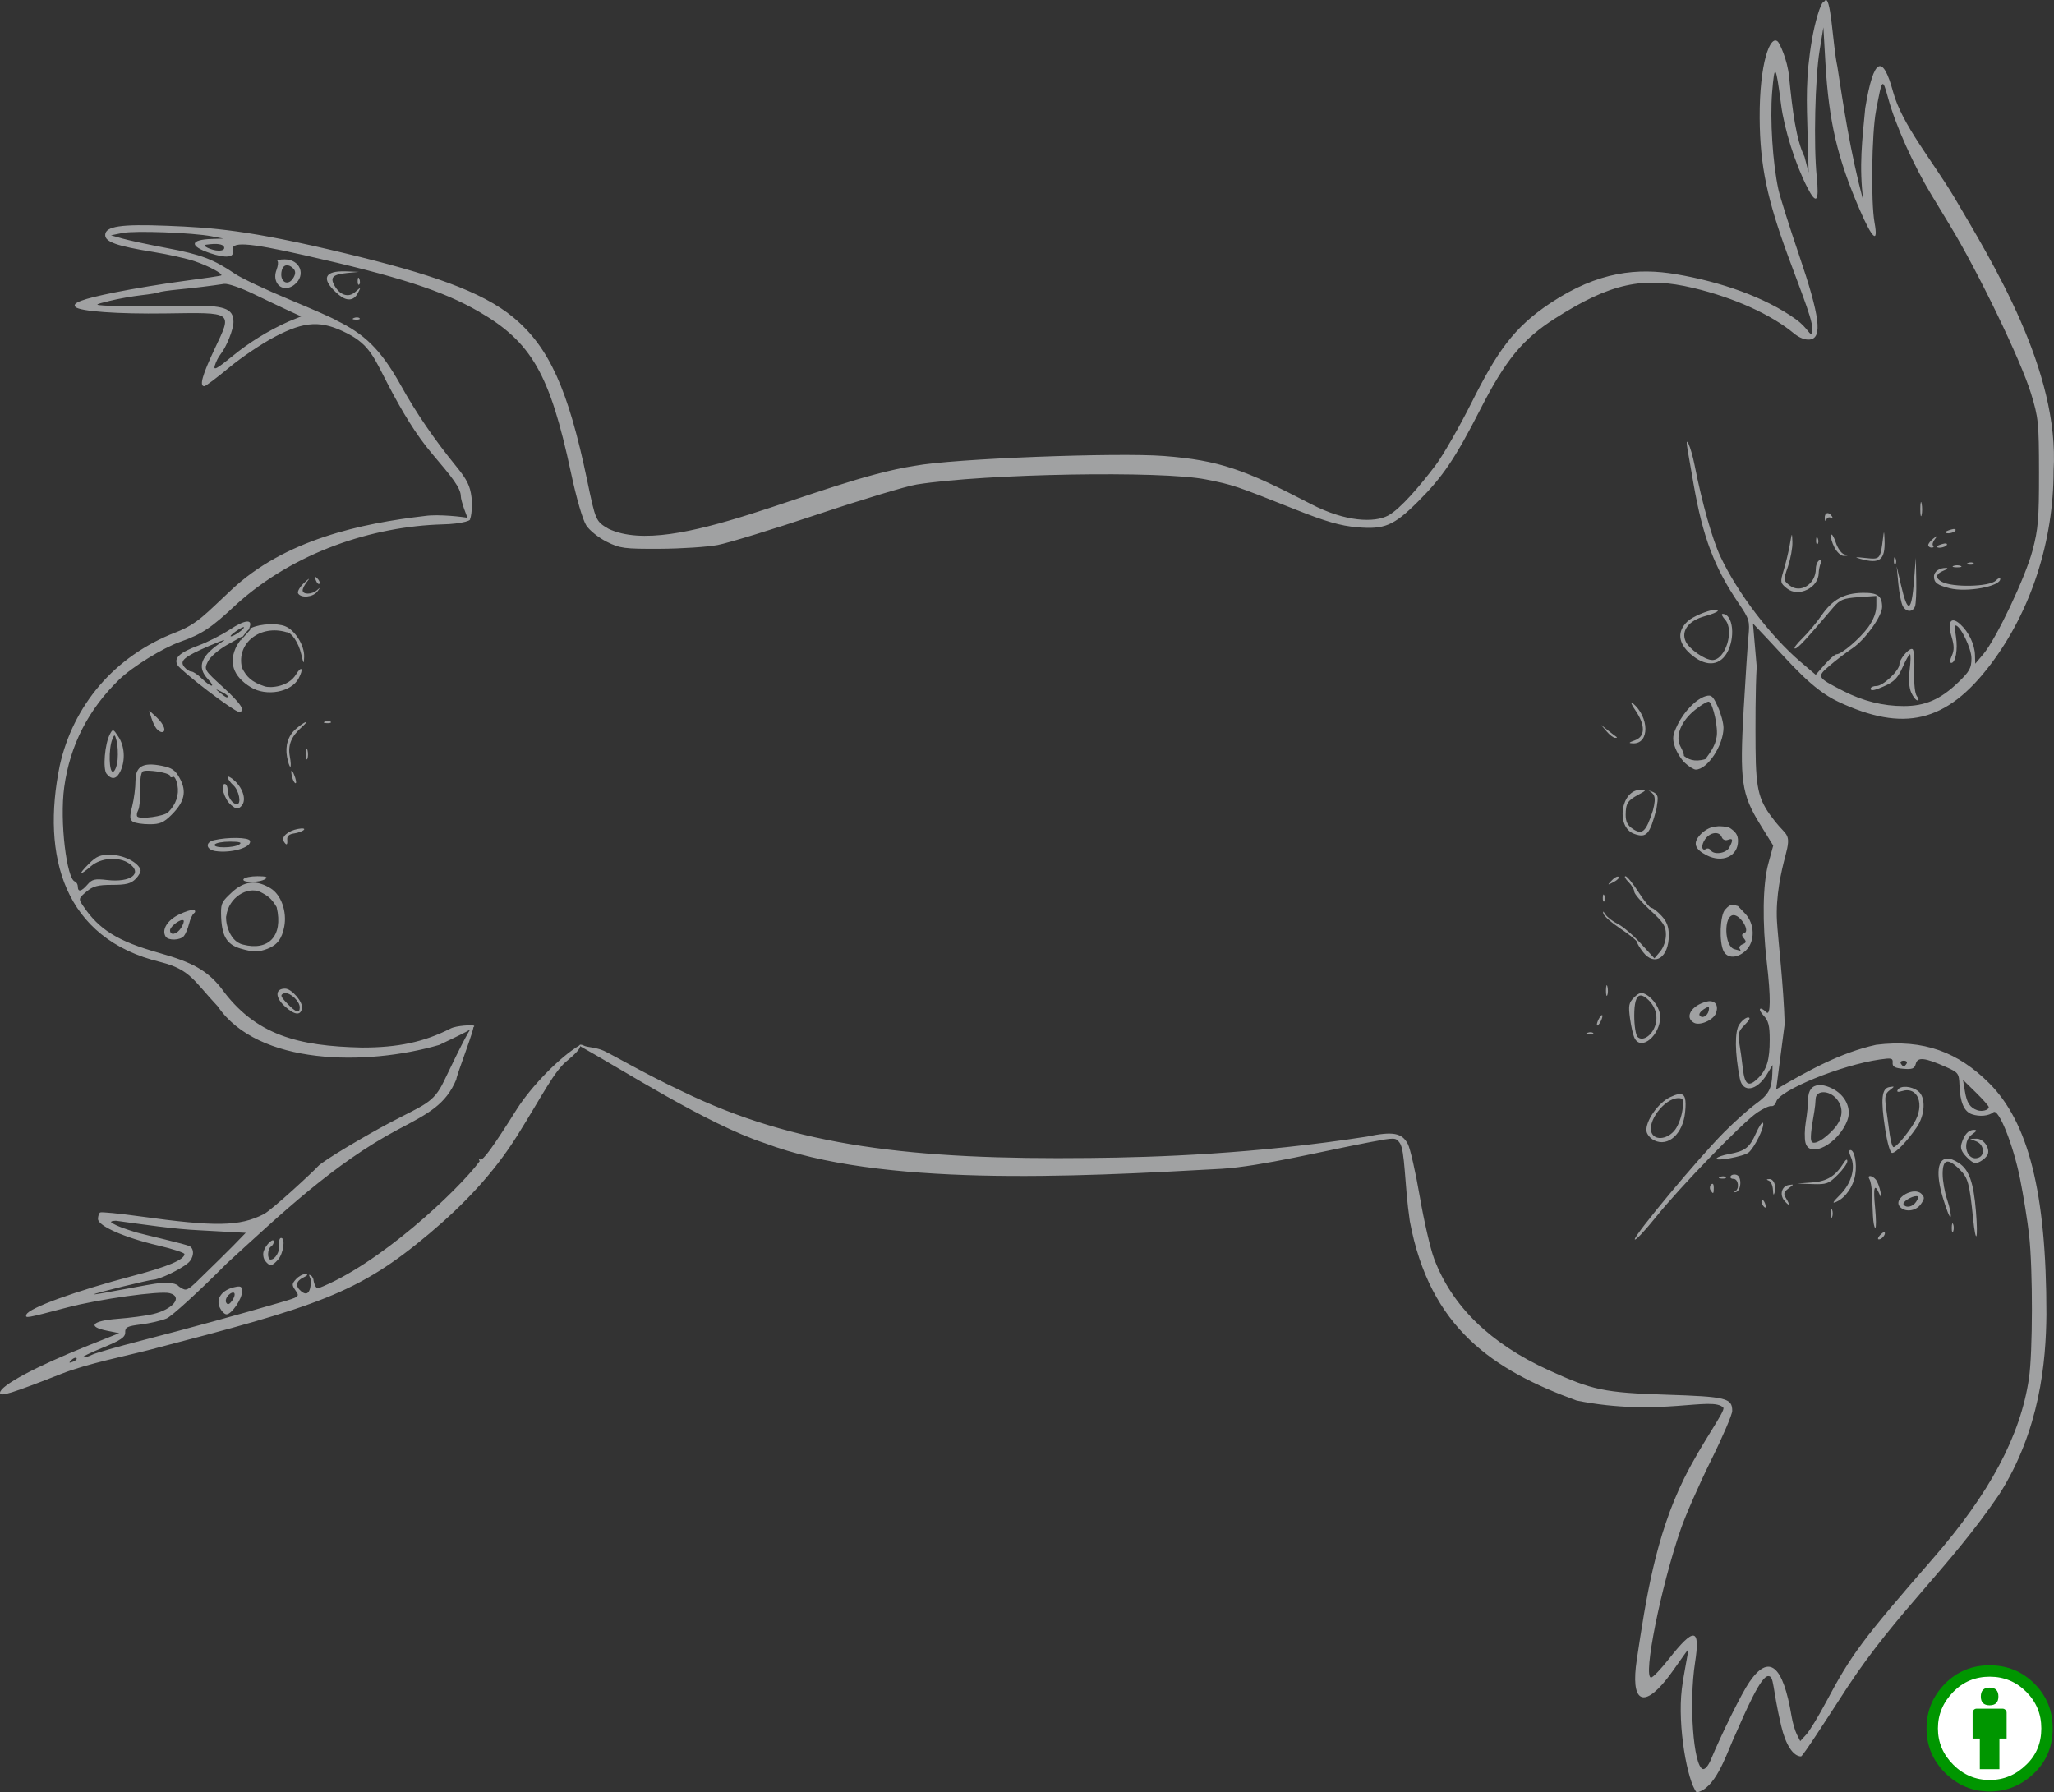 <?xml version="1.0" encoding="UTF-8" standalone="no"?>
<svg
   xmlns:dc="http://purl.org/dc/elements/1.1/"
   xmlns:cc="http://creativecommons.org/ns#"
   xmlns:rdf="http://www.w3.org/1999/02/22-rdf-syntax-ns#"
   xmlns:svg="http://www.w3.org/2000/svg"
   xmlns="http://www.w3.org/2000/svg"
   xmlns:xlink="http://www.w3.org/1999/xlink"
   version="1.1"
   id="svg2"
   preserveAspectRatio="none"
   viewBox="0 0 122.729 107.092"
   height="107.092"
   width="122.729">
  <rect x="0" y="0" width="122.729" height="107.092" fill="#333333" stroke="none"/>
  <defs
     id="defs4" />
  <g
     id="LAYER_OUTLINE">
    <path
       style="fill:#a0a1a2;fill-opacity:1"
       d="M 109.009,0.084 C 108.773,0.084 108.418,1.488 108.273,2.329 107.874,4.648 107.952,6.046 108.008,8.13 L 108.067,10.304 107.822,9.367 C 107.318,8.335 107.101,6.627 106.9,4.583 106.796,3.53 106.328,2.589 106.237,2.495 105.773,2.015 105.122,3.794 105.142,7.059 105.159,9.94 105.622,11.977 106.807,15.217 107.733,17.751 108.447,19.406 108.266,19.878 108.164,20.145 108.056,19.615 107.303,19.074 105.461,17.751 102.803,16.835 100.155,16.385 97.878,15.997 95.508,16.199 92.633,18.112 90.433,19.576 89.448,21.025 87.914,24.08 87.182,25.538 86.223,27.205 85.789,27.782 84.861,29.014 83.655,30.429 82.934,30.808 82.126,31.232 80.419,31.2 78.324,30.111 74.363,28.052 72.859,27.5 69.535,27.243 66.793,27.031 56.965,27.394 54.652,27.832 48.854,28.725 40.244,33.417 36.369,31.599 35.592,31.145 35.592,31.13 35.078,28.67 33.953,23.283 32.822,20.743 30.669,18.96 28.773,17.389 25.632,16.344 20.666,15.144 14.86,13.74 12.685,13.598 9.989,13.49 7.223,13.378 6.286,13.52 6.286,14.044 6.286,14.458 6.988,14.703 9.171,15.056 10.047,15.198 11.151,15.444 11.625,15.605 12.447,15.883 13.326,16.352 13.223,16.455 13.196,16.482 12.206,16.63 11.022,16.784 9.838,16.938 7.947,17.249 6.819,17.478 4.918,17.864 4.273,18.102 4.51,18.339 4.775,18.604 7.053,18.768 9.897,18.726 13.981,18.667 13.886,18.6 12.83,20.836 12.082,22.421 11.9,23.075 12.206,23.075 12.287,23.075 12.956,22.572 13.691,21.961 14.426,21.35 15.655,20.524 16.425,20.12 18.234,19.173 19.21,19.129 20.763,19.927 22.095,20.61 22.363,21.396 23.155,22.918 24.013,24.567 24.851,25.971 25.819,27.11 27.008,28.509 27.533,29.155 27.536,29.659 27.537,29.906 27.894,30.904 27.995,31.046 28.131,31.237 28.249,30.341 28.174,29.711 28.093,29.038 27.904,28.655 27.291,27.902 25.934,26.236 24.86,24.663 23.938,23 22.727,20.835 21.744,19.944 20.106,19.146 19.989,19.05 18.729,18.493 17.308,17.903 15.887,17.313 14.415,16.617 14.036,16.358 12.778,15.499 11.987,15.2 9.989,14.825 8.899,14.62 7.698,14.362 7.319,14.254 L 6.63,14.06 7.319,13.92 C 8.058,13.771 11.523,13.9 12.658,14.12 L 13.347,14.254 12.658,14.276 C 11.341,14.317 11.296,14.701 12.556,15.126 13.482,15.438 14.009,15.389 13.907,14.997 13.754,14.415 14.729,14.47 18.169,15.244 23.796,16.511 26.463,17.374 28.604,18.613 31.762,20.44 32.853,22.341 34.11,28.215 34.448,29.797 34.821,31.076 35.036,31.401 35.233,31.699 35.778,32.134 36.252,32.369 37.046,32.764 37.295,32.8 39.438,32.789 40.717,32.783 42.267,32.679 42.882,32.563 43.498,32.447 46.176,31.628 48.835,30.739 51.493,29.849 54.167,29.042 54.776,28.946 58.89,28.299 69.401,28.116 72.052,28.645 73.691,28.972 73.778,29.002 77.391,30.437 79.232,31.169 80.083,31.414 81.093,31.503 82.72,31.645 83.276,31.41 84.704,29.991 86.197,28.507 86.944,27.405 88.45,24.458 89.96,21.504 90.982,20.26 92.912,19.028 96.209,16.923 98.187,16.488 101.194,17.209 103.623,17.791 105.829,18.788 107.19,19.921 107.501,20.18 107.856,20.32 108.137,20.287 108.907,20.198 108.743,18.902 107.496,15.239 106.916,13.534 106.357,11.765 106.259,11.31 105.92,9.74 105.754,7.142 105.887,5.509 106.032,3.738 106.111,3.841 106.42,6.241 106.609,7.71 107.263,9.78 107.981,11.186 108.532,12.267 108.707,12.07 108.551,10.546 108.361,8.679 108.453,4.653 108.724,3.011 L 108.95,1.634 109.073,3.786 C 109.28,7.286 109.786,9.444 111.118,12.527 111.881,14.29 112.243,14.605 112.006,13.301 111.783,12.073 111.836,7.997 112.093,6.628 112.465,4.642 112.478,4.625 112.819,5.869 113.262,7.487 114.343,9.893 115.413,11.655 115.919,12.488 116.411,13.302 116.506,13.458 118.192,16.232 120.746,21.522 121.355,23.505 121.8,24.957 121.83,25.258 121.834,28.241 121.837,31.009 121.784,31.62 121.446,32.891 121.02,34.496 119.288,38.15 118.513,39.075 L 118.023,39.656 118.007,39.129 C 117.989,38.502 117.631,37.752 117.125,37.294 116.577,36.798 116.339,37.139 116.608,38.036 116.769,38.575 116.772,38.852 116.624,39.177 116.509,39.431 116.494,39.608 116.592,39.608 116.847,39.608 116.992,38.802 116.872,38.047 116.812,37.673 116.8,37.369 116.845,37.369 117.133,37.369 117.797,38.74 117.797,39.333 117.797,39.915 117.685,40.12 117.001,40.776 115.942,41.791 115.035,42.184 113.75,42.186 112.515,42.188 111.304,41.884 110.134,41.282 108.547,40.466 108.537,40.45 109.326,39.769 109.705,39.443 110.318,38.977 110.688,38.731 111.444,38.226 112.462,36.804 112.459,36.26 112.454,35.598 112.185,35.407 111.296,35.421 110.189,35.437 109.493,35.82 108.842,36.766 108.549,37.192 108.032,37.812 107.69,38.144 107.348,38.476 107.151,38.747 107.254,38.747 107.42,38.747 107.842,38.294 109.547,36.287 109.937,35.828 110.132,35.746 111.054,35.679 L 112.114,35.604 112.114,36.201 C 112.114,36.584 111.941,37.041 111.63,37.471 111.136,38.152 110.039,39.091 109.735,39.091 109.644,39.091 109.326,39.368 109.03,39.705 L 108.492,40.318 107.577,39.538 C 105.785,38.006 103.827,35.433 102.804,33.268 102.317,32.239 101.708,30.09 101.259,27.811 101.036,26.678 100.651,25.821 100.834,26.864 100.892,27.195 101.054,28.125 101.194,28.93 101.746,32.09 102.426,33.894 103.885,36.045 104.526,36.989 104.56,37.099 104.472,38.026 104.421,38.565 104.293,40.516 104.187,42.363 103.942,46.632 104.057,47.45 105.155,49.231 L 105.952,50.522 105.656,51.609 C 105.326,52.829 105.291,55.13 105.57,57.519 105.813,59.599 105.801,60.742 105.537,60.479 105.15,60.091 104.995,60.272 105.371,60.672 105.671,60.992 105.742,61.28 105.742,62.125 105.742,63.316 105.574,63.892 105.064,64.402 104.483,64.982 104.252,64.844 104.138,63.848 104.081,63.35 103.985,62.657 103.923,62.308 103.827,61.773 103.877,61.607 104.251,61.232 104.544,60.939 104.613,60.791 104.45,60.791 104.315,60.791 104.073,60.984 103.918,61.221 103.643,61.641 103.66,62.917 103.955,64.434 104.127,65.318 104.966,65.189 105.581,64.181 L 105.914,63.632 105.898,64.149 C 105.869,65.052 105.675,65.403 104.908,65.957 104.496,66.255 103.644,67.018 103.013,67.652 101.477,69.199 97.609,73.84 97.68,74.051 97.711,74.144 98.276,73.548 98.939,72.722 100.403,70.899 104.115,67.067 104.994,66.474 105.345,66.237 105.725,66.061 105.839,66.086 105.952,66.112 106.084,65.995 106.129,65.828 106.316,65.141 109.997,63.64 112.313,63.304 113.016,63.202 113.11,63.221 113.088,63.492 113.069,63.732 113.212,63.816 113.723,63.858 114.268,63.903 114.395,63.85 114.471,63.557 114.58,63.142 115.001,63.187 116.263,63.745 117.019,64.079 117.054,64.127 117.081,64.843 117.12,65.867 117.357,66.417 117.83,66.576 118.289,66.731 118.835,66.678 119.11,66.452 119.418,66.201 120.297,68.401 120.703,70.435 120.902,71.429 121.146,72.941 121.242,73.793 121.47,75.84 121.463,80.814 121.231,82.372 120.72,85.794 118.894,89.214 115.505,93.108 111.274,97.97 110.613,98.861 109.111,101.692 108.659,102.545 108.125,103.419 107.927,103.635 L 107.566,104.028 107.367,103.635 C 107.257,103.419 107.113,102.932 107.05,102.554 106.539,99.477 105.702,98.791 104.531,100.492 104.065,101.17 102.897,103.527 102.211,105.169 102.069,105.509 101.866,105.737 101.743,105.697 101.182,105.511 100.907,101.75 101.28,99.346 101.605,97.254 101.23,97.196 99.73,99.104 99.245,99.722 98.761,100.229 98.654,100.229 98.152,100.229 99.24,94.796 100.43,91.359 100.725,90.507 101.541,88.656 102.238,87.248 102.936,85.839 103.503,84.512 103.503,84.298 103.503,83.532 103.145,83.446 99.558,83.33 95.852,83.209 95.162,83.064 92.546,81.871 89.05,80.278 86.758,78.047 85.689,75.203 85.469,74.616 85.082,72.947 84.834,71.495 84.585,70.043 84.265,68.633 84.123,68.358 83.774,67.683 83.231,67.582 81.664,67.911 75.013,68.945 69.098,69.149 65.136,69.186 54.581,69.302 47.513,68.505 40.73,65.188 38.646,64.214 36.553,62.996 36.08,62.783 35.606,62.571 35.083,62.573 34.917,62.486 34.747,62.397 34.616,62.394 34.616,62.481 37.142,63.877 42.246,67.171 45.692,68.299 52.594,70.914 64.03,70.333 73.02,69.832 75.392,69.678 79.131,68.757 81.868,68.239 83.353,67.958 83.396,67.958 83.633,68.282 83.966,68.737 83.908,70.732 84.238,72.957 85.431,79.367 89.249,81.876 94.212,83.682 99.179,84.673 102.312,83.399 102.97,84.105 103.123,84.288 101.695,86.179 100.634,88.322 98.909,91.804 98.345,95.554 97.801,99.158 97.424,101.654 98.151,102.126 99.587,100.321 100.057,99.731 100.838,98.538 100.871,98.571 100.905,98.604 100.598,100.032 100.491,100.916 100.222,103.123 100.822,106.419 101.374,107.092 102.453,106.907 103.118,104.936 103.505,104.054 104.371,102.077 105.217,100.143 105.656,100.143 106.016,100.143 105.882,100.797 106.428,103.116 106.688,104.221 107.133,104.941 107.619,104.942 107.778,104.841 108.954,103.011 110.417,100.759 113.385,96.261 116.458,93.691 119.452,89.293 121.886,85.48 122.255,81.355 122.276,78.529 122.283,71.197 121.176,67.034 118.857,64.719 117.022,62.886 114.96,62.068 112.098,62.425 109.953,62.896 108.01,63.988 106.129,65.085 L 106.637,61.185 C 106.577,58.938 106.234,56.072 106.176,55.043 106.091,53.554 106.438,52.026 106.677,51.144 107.047,49.775 106.762,49.961 106.072,49.091 105.12,47.888 104.915,47.334 104.897,44.688 104.888,43.362 104.884,41.207 104.965,39.825 L 104.741,37.251 105.629,38.192 C 106.998,39.641 108.263,41.189 109.839,41.927 113.716,43.744 116.293,43.213 118.96,39.672 121.367,36.479 122.705,32.319 122.705,28.123 123.071,22.142 119.053,15.676 116.758,11.768 115.474,9.62 113.643,7.436 113.12,5.509 112.5,3.222 111.958,3.383 111.451,6.456 111.278,8.308 111.062,9.916 111.339,12.021 110.544,9.049 110.153,6.347 109.782,3.959 109.513,2.757 109.391,-0.568 109.009,0.084 Z M 12.75,14.577 C 12.876,14.571 12.983,14.575 13.072,14.588 13.252,14.612 13.359,14.672 13.39,14.765 13.434,14.897 13.308,14.977 13.062,14.975 12.653,14.973 11.998,14.662 12.314,14.62 12.477,14.598 12.623,14.583 12.75,14.577 Z M 17.012,15.497 C 16.717,15.497 16.524,15.542 16.581,15.6 16.638,15.657 16.611,15.894 16.522,16.127 16.418,16.401 16.423,16.671 16.538,16.886 16.742,17.267 17.208,17.319 17.599,17.004 18.302,16.437 17.935,15.497 17.012,15.497 Z M 17.109,15.852 C 17.233,15.834 17.379,15.896 17.523,16.041 17.66,16.177 17.673,16.339 17.555,16.557 17.228,17.17 16.659,16.841 16.84,16.143 16.885,15.97 16.985,15.871 17.109,15.852 Z M 20.413,16.213 C 19.312,16.236 19.232,16.757 20.23,17.602 20.714,18.01 21.135,17.982 21.377,17.521 21.577,17.14 21.575,17.136 21.226,17.445 20.815,17.81 20.295,17.64 19.967,17.026 19.719,16.564 19.901,16.395 20.752,16.31 L 21.441,16.245 20.645,16.213 C 20.562,16.21 20.487,16.212 20.413,16.213 Z M 21.42,16.59 C 21.414,16.589 21.408,16.591 21.403,16.595 21.385,16.613 21.375,16.672 21.371,16.773 21.364,16.954 21.405,17.056 21.463,16.999 21.52,16.942 21.523,16.795 21.473,16.67 21.453,16.619 21.435,16.592 21.42,16.59 Z M 13.395,16.961 C 13.609,16.929 14.384,17.194 15.118,17.548 15.851,17.902 16.796,18.354 17.222,18.549 L 17.997,18.904 17.265,19.2 C 15.982,19.774 14.864,20.485 13.917,21.256 12.946,22.049 12.737,22.161 12.836,21.837 12.903,21.616 13.054,21.323 13.169,21.18 13.528,20.737 13.95,19.684 13.95,19.238 13.95,18.416 13.406,18.227 11.108,18.264 8.824,18.299 6.838,18.296 6.2,18.253 5.635,18.215 5.656,18.198 6.544,17.978 7.065,17.849 7.919,17.698 8.439,17.639 8.958,17.581 9.429,17.503 9.488,17.467 9.547,17.431 10.055,17.355 10.613,17.3 11.6,17.204 12.602,17.082 13.395,16.961 Z M 21.344,18.963 C 21.284,18.96 21.213,18.971 21.151,18.995 21.013,19.05 21.058,19.089 21.258,19.098 21.44,19.105 21.541,19.069 21.484,19.012 21.456,18.983 21.405,18.966 21.344,18.963 Z M 114.778,29.996 C 114.774,30 114.771,30.009 114.767,30.023 114.753,30.077 114.741,30.205 114.74,30.394 114.739,30.773 114.773,30.946 114.816,30.782 114.859,30.617 114.862,30.307 114.821,30.093 114.806,30.012 114.79,29.983 114.778,29.996 Z M 109.17,30.663 C 109.083,30.684 109.023,30.783 109.03,30.954 109.039,31.136 109.075,31.17 109.127,31.04 109.175,30.921 109.3,30.875 109.402,30.938 109.51,31.005 109.533,30.969 109.461,30.852 109.368,30.701 109.257,30.643 109.17,30.663 Z M 25.408,30.826 C 21.586,31.27 17.008,32.236 13.794,35.274 12.303,36.66 11.816,37.275 10.506,37.78 6.809,39.205 4.364,42.173 3.569,45.748 2.466,51.125 3.792,56.097 9.609,57.485 11.378,57.936 11.563,58.587 13.012,60.129 15.42,63.666 21.893,63.696 26.241,62.434 27.432,61.866 28.533,61.359 28.308,61.276 28.197,61.234 27.283,61.267 26.92,61.453 25.339,62.259 23.777,62.593 21.613,62.588 17.83,62.503 15.248,61.863 13.207,59.025 12.372,57.986 11.511,57.499 9.515,56.937 7.025,56.237 5.912,55.546 4.946,54.096 4.687,53.707 4.698,53.667 5.161,53.278 5.557,52.944 5.845,52.869 6.7,52.869 7.533,52.869 7.824,52.795 8.105,52.513 8.3,52.318 8.431,52.071 8.396,51.964 8.248,51.522 7.404,51.093 6.647,51.076 5.983,51.062 5.776,51.145 5.301,51.62 4.639,52.282 4.728,52.363 5.441,51.749 6.029,51.243 7.112,51.167 7.712,51.588 8.558,52.18 7.807,52.745 6.399,52.578 5.671,52.492 5.499,52.534 5.231,52.847 4.868,53.271 4.65,53.319 4.65,52.971 4.65,52.837 4.567,52.697 4.467,52.664 3.991,52.505 3.556,49.084 3.838,47.026 4.182,44.516 5.291,42.379 7.115,40.609 7.913,39.834 9.737,38.708 10.791,38.338 12.072,37.887 12.633,37.508 14.143,36.093 17.585,32.991 22.241,31.453 26.436,31.331 27.576,31.311 28.448,31.063 27.949,30.943 27.723,30.889 26.219,30.708 25.408,30.826 Z M 116.716,31.61 C 116.679,31.614 116.639,31.625 116.592,31.637 116.402,31.687 116.247,31.757 116.247,31.793 116.247,31.929 116.747,31.852 116.839,31.702 116.866,31.659 116.852,31.628 116.807,31.616 116.785,31.61 116.752,31.607 116.716,31.61 Z M 112.566,31.81 C 112.555,31.819 112.542,31.922 112.518,32.116 112.354,33.432 112.348,33.434 111.463,33.338 110.838,33.27 110.769,33.281 111.167,33.392 112.328,33.716 112.651,33.462 112.604,32.256 112.593,31.974 112.584,31.83 112.572,31.81 112.57,31.807 112.568,31.808 112.566,31.81 Z M 109.423,31.944 C 109.416,31.95 109.412,31.962 109.407,31.976 109.369,32.088 109.461,32.418 109.611,32.708 109.767,33.01 110.013,33.226 110.182,33.214 110.456,33.196 110.457,33.188 110.187,33.117 110.027,33.075 109.802,32.756 109.687,32.407 109.6,32.145 109.507,31.968 109.45,31.944 109.441,31.94 109.43,31.939 109.423,31.944 Z M 107.061,31.96 C 107.04,31.981 107.008,32.171 106.942,32.547 106.868,32.973 106.701,33.658 106.576,34.07 106.359,34.787 106.371,34.834 106.77,35.157 107.452,35.71 108.658,35.125 108.67,34.237 108.672,34.079 108.725,33.816 108.788,33.65 108.867,33.445 108.839,33.393 108.702,33.478 108.591,33.546 108.498,33.774 108.498,33.984 108.498,34.907 107.563,35.489 106.921,34.969 106.559,34.676 106.556,34.655 106.835,33.839 106.991,33.379 107.111,32.724 107.098,32.385 107.087,32.087 107.081,31.94 107.061,31.96 Z M 115.731,32.03 C 115.718,32.025 115.649,32.076 115.515,32.181 115.35,32.311 115.214,32.485 115.214,32.568 115.214,32.652 115.308,32.719 115.419,32.719 115.529,32.719 115.567,32.668 115.505,32.606 115.442,32.544 115.489,32.369 115.607,32.219 115.701,32.097 115.743,32.035 115.731,32.03 Z M 108.562,32.089 C 108.557,32.089 108.55,32.09 108.546,32.095 108.528,32.113 108.518,32.172 108.514,32.272 108.506,32.454 108.548,32.556 108.605,32.498 108.662,32.441 108.666,32.294 108.616,32.17 108.595,32.119 108.578,32.092 108.562,32.089 Z M 116.199,32.472 C 116.163,32.475 116.123,32.486 116.075,32.498 115.886,32.548 115.731,32.618 115.731,32.655 115.731,32.79 116.23,32.713 116.323,32.563 116.349,32.52 116.335,32.489 116.29,32.477 116.268,32.471 116.235,32.468 116.199,32.472 Z M 113.212,33.295 C 113.207,33.294 113.2,33.296 113.196,33.3 113.178,33.318 113.168,33.378 113.163,33.478 113.156,33.659 113.198,33.761 113.255,33.704 113.312,33.647 113.315,33.5 113.266,33.376 113.245,33.324 113.228,33.297 113.212,33.295 Z M 114.471,33.322 114.369,34.64 C 114.219,36.61 113.987,36.698 113.583,34.942 L 113.33,33.839 113.427,34.872 C 113.482,35.44 113.602,36.041 113.691,36.207 113.891,36.582 114.284,36.595 114.423,36.233 114.48,36.084 114.514,35.367 114.498,34.64 Z M 117.787,33.602 C 117.726,33.599 117.655,33.609 117.593,33.634 117.455,33.689 117.5,33.728 117.7,33.736 117.882,33.744 117.984,33.707 117.926,33.65 117.898,33.622 117.847,33.605 117.787,33.602 Z M 116.936,33.774 C 116.858,33.774 116.78,33.788 116.721,33.812 116.603,33.859 116.699,33.898 116.936,33.898 117.173,33.898 117.27,33.859 117.151,33.812 117.092,33.788 117.014,33.774 116.936,33.774 Z M 116.307,33.935 C 115.895,33.913 115.558,34.141 115.558,34.447 115.558,34.812 115.752,34.96 116.49,35.146 117.52,35.407 119.519,35.04 119.519,34.592 119.519,34.494 119.399,34.54 119.25,34.689 118.88,35.06 116.682,35.111 116.032,34.764 115.621,34.544 115.654,34.289 116.118,34.102 116.331,34.017 116.417,33.941 116.307,33.935 Z M 18.82,34.457 C 18.806,34.472 18.822,34.539 18.869,34.662 18.933,34.832 19.031,34.93 19.084,34.877 19.137,34.824 19.084,34.682 18.966,34.565 18.88,34.481 18.835,34.443 18.82,34.457 Z M 18.46,34.587 C 18.458,34.584 18.452,34.588 18.443,34.592 18.408,34.61 18.319,34.687 18.185,34.813 17.917,35.063 17.749,35.354 17.814,35.458 17.995,35.752 18.706,35.681 18.96,35.345 19.154,35.089 19.149,35.076 18.944,35.259 18.639,35.531 18.083,35.537 18.083,35.27 18.083,35.159 18.217,34.907 18.379,34.71 18.44,34.637 18.465,34.594 18.46,34.587 Z M 102.513,36.427 C 102.486,36.427 102.456,36.428 102.421,36.433 102.012,36.485 101.153,36.83 100.839,37.121 100.197,37.716 100.257,38.413 101.011,39.075 101.87,39.829 102.695,39.818 103.164,39.048 103.711,38.15 103.564,36.68 102.927,36.68 102.837,36.68 102.903,36.832 103.073,37.019 103.652,37.659 103.093,39.437 102.314,39.436 101.866,39.435 100.929,38.778 100.721,38.322 100.433,37.689 100.904,37.074 101.872,36.815 102.296,36.701 102.642,36.557 102.642,36.492 102.642,36.446 102.594,36.427 102.513,36.427 Z M 14.73,37.138 C 14.523,37.161 14.181,37.32 13.74,37.611 13.239,37.941 12.392,38.371 11.856,38.569 10.711,38.993 10.359,39.333 10.618,39.753 10.716,39.911 11.524,40.595 12.416,41.276 13.307,41.957 14.133,42.519 14.251,42.525 14.731,42.549 14.419,42.053 13.331,41.061 12.198,40.029 12.185,40.007 12.421,39.527 12.557,39.251 13.06,38.815 13.584,38.521 L 14.504,38.004 14.434,38.144 C 14.611,37.886 14.764,37.688 14.897,37.584 14.891,37.563 14.893,37.529 14.913,37.477 15.009,37.226 14.937,37.114 14.73,37.138 Z M 14.897,37.584 C 14.904,37.612 14.927,37.618 14.967,37.611 L 14.359,38.289 14.429,38.149 C 14.345,38.271 14.257,38.403 14.165,38.548 13.633,39.547 13.912,40.408 14.983,41.061 15.918,41.631 17.401,41.36 17.841,40.539 18.16,39.942 18.027,39.74 17.685,40.302 17.239,41.032 16.178,41.126 15.822,41.011 15.014,40.75 14.724,40.426 14.459,39.9 14.105,38.407 15.577,37.304 17.12,37.773 17.419,37.773 17.838,38.396 17.997,39.075 18.143,39.699 18.159,39.71 18.174,39.236 18.196,38.554 17.619,37.638 17.028,37.412 16.785,37.319 16.427,37.282 16.059,37.299 15.692,37.316 15.314,37.386 15.048,37.504 15.002,37.513 14.95,37.543 14.897,37.584 Z M 14.536,37.471 C 14.555,37.467 14.567,37.466 14.574,37.471 14.583,37.479 14.579,37.494 14.563,37.52 14.44,37.718 13.777,38.123 13.777,37.999 13.777,37.959 13.981,37.79 14.229,37.627 14.369,37.536 14.479,37.483 14.536,37.471 Z M 13.401,38.241 C 13.423,38.239 13.413,38.25 13.368,38.279 12.001,39.158 11.727,39.837 12.432,40.587 12.931,41.118 12.605,41.08 12.061,40.544 11.826,40.313 11.545,40.124 11.436,40.124 11.328,40.124 11.138,40.002 11.017,39.855 10.71,39.486 10.986,39.25 12.486,38.596 12.983,38.379 13.333,38.246 13.401,38.241 Z M 114.208,38.774 C 113.981,38.813 113.492,39.404 113.492,39.694 113.492,40.061 112.517,40.986 112.13,40.986 111.931,40.986 111.77,41.06 111.77,41.152 111.77,41.261 111.924,41.262 112.211,41.152 113.114,40.809 113.363,40.592 113.691,39.85 113.876,39.432 114.068,39.091 114.121,39.091 114.175,39.091 114.169,39.506 114.105,40.011 114.031,40.602 114.068,41.095 114.202,41.389 114.317,41.641 114.482,41.847 114.574,41.847 114.665,41.847 114.652,41.738 114.541,41.604 114.42,41.459 114.355,40.88 114.38,40.146 114.403,39.477 114.363,38.869 114.288,38.795 114.269,38.776 114.24,38.768 114.208,38.774 Z M 12.933,41.201 C 12.939,41.19 13.032,41.234 13.218,41.325 13.431,41.428 13.605,41.55 13.605,41.594 13.605,41.725 13.515,41.687 13.164,41.405 13.003,41.277 12.926,41.211 12.933,41.201 Z M 102.131,41.561 C 102.07,41.558 102,41.568 101.916,41.594 101.343,41.767 100.625,42.503 100.231,43.316 99.94,43.916 99.914,44.117 100.075,44.613 100.18,44.937 100.456,45.379 100.688,45.592 100.921,45.806 101.208,45.98 101.324,45.98 102.02,45.98 102.981,44.533 102.981,43.483 102.981,43.199 102.828,42.633 102.642,42.223 102.423,41.742 102.315,41.573 102.131,41.561 Z M 102.077,41.922 C 102.095,41.92 102.111,41.922 102.12,41.927 102.372,42.083 102.679,43.536 102.567,44.048 102.487,44.567 102.183,44.97 101.899,45.356 101.199,45.561 100.843,45.338 100.613,45.162 100.633,45.091 100.545,44.845 100.419,44.618 100.075,43.995 100.435,43.089 101.291,42.406 101.629,42.137 101.952,41.938 102.077,41.922 Z M 97.476,41.97 C 97.44,41.985 97.526,42.159 97.712,42.433 98.321,43.331 98.314,44.003 97.691,44.231 97.307,44.371 97.286,44.403 97.572,44.414 98.574,44.452 98.558,42.844 97.551,42.008 97.511,41.975 97.487,41.965 97.476,41.97 Z M 8.912,42.449 9.041,42.88 C 9.112,43.117 9.248,43.407 9.343,43.526 9.438,43.644 9.583,43.741 9.666,43.741 9.967,43.741 9.806,43.272 9.364,42.864 Z M 19.622,43.074 C 19.561,43.071 19.491,43.081 19.428,43.106 19.291,43.161 19.335,43.2 19.536,43.208 19.718,43.216 19.819,43.179 19.762,43.122 19.733,43.094 19.683,43.077 19.622,43.074 Z M 18.277,43.144 C 18.269,43.144 18.261,43.145 18.25,43.149 18.158,43.181 17.943,43.327 17.679,43.553 17.22,43.946 17.026,44.556 17.152,45.226 17.212,45.546 17.298,45.808 17.346,45.808 17.393,45.808 17.381,45.535 17.319,45.205 17.189,44.512 17.401,44 18.056,43.418 18.273,43.225 18.327,43.141 18.277,43.144 Z M 95.667,43.311 95.996,43.698 C 96.176,43.911 96.406,44.085 96.501,44.085 96.597,44.085 96.643,44.067 96.604,44.042 96.564,44.018 96.335,43.843 96.098,43.655 Z M 6.749,43.639 C 6.693,43.642 6.646,43.72 6.571,43.859 6.258,44.444 6.133,45.95 6.372,46.238 6.688,46.619 6.98,46.552 7.206,46.055 7.5,45.41 7.447,44.583 7.077,44.021 6.922,43.786 6.842,43.665 6.776,43.644 6.767,43.642 6.757,43.638 6.749,43.639 Z M 6.846,43.946 C 6.88,43.959 6.915,44.065 6.969,44.274 7.034,44.52 7.059,45.015 7.029,45.377 6.998,45.74 6.878,46.07 6.76,46.109 6.512,46.191 6.476,44.748 6.711,44.172 6.777,44.011 6.811,43.932 6.846,43.946 Z M 18.33,44.742 C 18.326,44.745 18.324,44.749 18.32,44.758 18.304,44.797 18.289,44.891 18.287,45.033 18.284,45.317 18.321,45.451 18.368,45.334 18.415,45.217 18.417,44.985 18.374,44.817 18.357,44.755 18.343,44.734 18.331,44.742 Z M 8.939,45.679 C 8.34,45.698 8.094,46.009 8.094,46.674 8.094,47.06 8.009,47.729 7.901,48.16 7.739,48.8 7.747,48.972 7.944,49.096 8.076,49.18 8.516,49.245 8.928,49.247 9.55,49.249 9.78,49.154 10.258,48.676 11.029,47.905 11.166,47.288 10.747,46.513 10.478,46.014 10.283,45.876 9.66,45.754 9.378,45.698 9.139,45.672 8.939,45.679 Z M 17.421,46.044 C 17.41,46.048 17.406,46.065 17.405,46.093 17.399,46.204 17.443,46.423 17.502,46.577 17.561,46.731 17.642,46.825 17.679,46.787 17.717,46.749 17.673,46.535 17.582,46.308 17.537,46.195 17.496,46.11 17.464,46.071 17.448,46.052 17.431,46.041 17.421,46.044 Z M 8.708,46.05 C 8.774,46.045 8.851,46.047 8.934,46.05 9.432,46.07 10.161,46.226 10.161,46.357 10.161,46.444 10.238,46.471 10.328,46.416 10.418,46.36 10.541,46.581 10.602,46.906 10.713,47.494 10.517,48.062 10.048,48.531 9.809,48.769 8.387,48.968 8.207,48.789 8.152,48.734 8.173,48.562 8.256,48.407 8.339,48.252 8.395,47.684 8.379,47.142 8.363,46.546 8.429,46.127 8.546,46.082 8.586,46.067 8.641,46.055 8.708,46.05 Z M 13.638,46.4 C 13.616,46.4 13.605,46.413 13.605,46.437 13.605,46.534 13.76,46.756 13.95,46.927 14.284,47.229 14.438,48.046 14.16,48.046 13.893,48.046 13.605,47.626 13.605,47.234 13.605,47.016 13.53,46.841 13.433,46.841 13.131,46.841 13.407,47.77 13.804,48.095 14.127,48.359 14.213,48.369 14.418,48.165 14.735,47.847 14.558,47.153 14.025,46.653 13.911,46.545 13.804,46.471 13.729,46.432 13.691,46.412 13.659,46.399 13.638,46.4 Z M 98.502,47.224 C 98.812,47.438 99.006,47.513 98.762,48.429 98.35,49.7 98.134,49.9 97.572,49.532 97.249,49.32 97.135,49.095 97.136,48.687 97.14,48.002 97.25,47.827 97.906,47.476 98.374,47.226 98.386,47.197 98.035,47.191 96.847,47.17 96.516,49.418 97.648,49.822 98.382,50.085 98.573,49.867 98.977,48.326 99.077,47.6 99.18,47.426 98.502,47.224 Z M 102.373,49.419 C 102.176,49.42 101.83,49.619 101.603,49.86 101.137,50.356 101.245,50.725 101.969,51.098 102.913,51.583 103.848,51.163 103.848,50.253 103.848,49.882 103.709,49.681 103.288,49.424 102.813,49.346 102.66,49.346 102.373,49.419 Z M 17.997,49.5 C 17.943,49.503 17.881,49.514 17.808,49.526 17.216,49.632 16.788,50.003 16.953,50.269 17.12,50.539 17.19,50.502 17.163,50.156 17.147,49.956 17.281,49.834 17.566,49.796 17.803,49.764 18.066,49.669 18.153,49.586 18.198,49.542 18.187,49.516 18.126,49.505 18.095,49.499 18.05,49.496 17.997,49.5 Z M 102.508,49.774 C 102.671,49.776 102.816,49.857 102.879,50.022 102.935,50.167 103.089,50.236 103.239,50.178 103.549,50.059 103.572,50.18 103.326,50.641 103.137,50.993 102.397,51.096 102.212,50.797 102.152,50.7 102.035,50.665 101.953,50.716 101.67,50.891 101.624,50.511 101.883,50.14 102.033,49.926 102.245,49.802 102.438,49.779 102.462,49.777 102.484,49.774 102.508,49.774 Z M 14.138,50.065 C 13.712,50.059 13.19,50.104 12.787,50.199 12.245,50.327 12.303,50.762 12.873,50.85 13.82,50.997 15.073,50.622 14.935,50.232 14.899,50.13 14.564,50.071 14.138,50.065 Z M 13.745,50.285 C 14.33,50.287 14.481,50.337 14.294,50.458 13.948,50.681 12.692,50.681 12.83,50.458 12.889,50.363 13.301,50.284 13.745,50.285 Z M 15.381,52.352 C 14.984,52.351 14.611,52.429 14.552,52.524 14.415,52.747 15.499,52.747 15.844,52.524 16.034,52.402 15.911,52.354 15.381,52.352 Z M 97.126,52.352 C 97.034,52.352 97.114,52.507 97.303,52.696 97.493,52.886 97.648,53.144 97.648,53.272 97.648,53.4 98.074,53.898 98.595,54.376 99.397,55.111 99.542,55.334 99.542,55.845 99.542,56.197 99.398,56.614 99.198,56.851 L 98.853,57.26 98.035,56.367 C 97.585,55.877 96.971,55.354 96.668,55.204 96.365,55.055 96.03,54.8 95.926,54.634 95.796,54.429 95.757,54.415 95.802,54.591 95.838,54.733 96.308,55.143 96.846,55.5 97.384,55.858 97.82,56.212 97.82,56.291 97.82,56.371 97.984,56.645 98.181,56.894 98.87,57.77 99.714,57.21 99.714,55.882 99.714,55.376 99.597,55.063 99.278,54.72 99.038,54.46 98.768,54.246 98.676,54.246 98.584,54.246 98.234,53.82 97.901,53.299 97.567,52.778 97.218,52.352 97.126,52.352 Z M 96.647,52.373 C 96.563,52.384 96.43,52.471 96.308,52.6 96.023,52.897 96.031,52.899 96.415,52.702 96.637,52.588 96.769,52.447 96.711,52.39 96.697,52.375 96.674,52.37 96.647,52.373 Z M 15.101,52.734 C 15.053,52.735 15.009,52.74 14.961,52.745 14.58,52.787 14.211,52.978 13.842,53.326 13.301,53.837 13.197,53.939 13.208,54.576 13.229,55.885 13.507,56.424 14.386,56.679 15.126,56.894 15.431,56.898 15.979,56.69 16.561,56.468 16.848,56.088 16.985,55.366 17.156,54.464 16.8,53.459 16.167,53.073 15.793,52.845 15.439,52.73 15.101,52.734 Z M 15.54,53.285 C 16.019,53.53 16.219,53.675 16.531,54.2 16.943,55.961 16.01,56.822 14.529,56.439 13.593,56.226 13.449,54.856 13.525,54.708 13.665,53.63 14.766,52.952 15.54,53.285 Z M 95.818,53.444 C 95.813,53.444 95.806,53.445 95.802,53.45 95.784,53.468 95.774,53.527 95.769,53.627 95.762,53.809 95.804,53.911 95.861,53.853 95.918,53.796 95.921,53.65 95.872,53.525 95.851,53.474 95.834,53.447 95.818,53.444 Z M 103.083,54.343 C 102.769,54.657 102.709,56.312 102.992,56.84 103.228,57.281 103.817,57.261 104.31,56.797 104.878,56.264 104.859,55.198 104.273,54.585 L 103.842,54.133 C 103.597,54.087 103.464,53.906 103.083,54.343 Z M 11.56,54.359 C 11.424,54.351 11.074,54.462 10.721,54.628 10.003,54.968 9.643,55.547 9.897,55.958 10.052,56.209 10.771,56.188 10.99,55.925 11.088,55.807 11.227,55.477 11.296,55.194 11.366,54.91 11.497,54.628 11.587,54.569 11.677,54.51 11.684,54.42 11.603,54.37 11.593,54.364 11.58,54.361 11.56,54.359 Z M 103.584,54.677 C 104.005,54.677 104.576,55.623 104.23,55.748 104.06,55.809 104.051,55.888 104.203,56.071 104.357,56.257 104.342,56.333 104.127,56.415 103.975,56.474 103.892,56.589 103.944,56.674 103.997,56.758 104.017,56.819 103.988,56.808 103.958,56.797 103.798,56.755 103.632,56.711 103.02,56.551 102.976,54.677 103.584,54.677 Z M 10.893,54.973 C 10.924,54.973 10.951,54.978 10.968,54.994 11.013,55.039 10.947,55.237 10.823,55.436 10.575,55.833 10.161,55.924 10.161,55.581 10.161,55.406 10.54,55.086 10.785,54.994 10.826,54.979 10.861,54.973 10.893,54.973 Z M 96.001,58.864 C 95.997,58.867 95.994,58.87 95.99,58.88 95.975,58.919 95.96,59.012 95.958,59.155 95.954,59.439 95.991,59.573 96.039,59.456 96.086,59.339 96.088,59.107 96.044,58.939 96.028,58.876 96.013,58.856 96.001,58.864 Z M 17.033,59.068 C 16.43,59.068 16.428,59.599 17.033,60.139 17.611,60.655 17.959,60.691 18.045,60.247 18.118,59.874 17.427,59.068 17.033,59.068 Z M 98.078,59.332 C 98.052,59.333 98.024,59.336 97.998,59.343 97.892,59.371 97.78,59.453 97.637,59.596 97.323,59.909 97.291,60.08 97.395,60.85 97.461,61.339 97.587,61.873 97.675,62.039 98.078,62.806 99.198,61.86 99.198,60.753 99.198,60.28 98.798,59.657 98.331,59.408 98.233,59.355 98.156,59.33 98.078,59.332 Z M 17.023,59.338 C 17.35,59.302 17.911,59.819 17.911,60.188 17.911,60.574 17.685,60.502 17.157,59.951 16.762,59.538 16.73,59.441 16.958,59.354 16.978,59.346 17.001,59.34 17.023,59.338 Z M 98.035,59.477 C 98.162,59.476 98.319,59.568 98.509,59.757 98.952,60.201 99.089,60.783 98.875,61.345 98.657,61.918 98.126,62.232 97.847,61.953 97.738,61.844 97.648,61.275 97.648,60.688 97.648,59.937 97.757,59.537 97.981,59.483 97.998,59.479 98.017,59.478 98.035,59.477 Z M 102.147,59.817 C 102.094,59.818 102.036,59.828 101.975,59.843 101.062,60.071 100.634,60.783 101.216,61.108 101.564,61.303 102.369,60.953 102.529,60.538 102.671,60.167 102.562,59.895 102.292,59.833 102.247,59.822 102.2,59.815 102.147,59.817 Z M 102.045,60.172 C 102.061,60.168 102.072,60.169 102.082,60.172 102.123,60.183 102.123,60.247 102.099,60.376 102.034,60.709 101.69,60.888 101.55,60.661 101.5,60.581 101.617,60.415 101.808,60.296 101.921,60.225 101.997,60.183 102.045,60.172 Z M 95.721,60.651 C 95.715,60.651 95.707,60.652 95.7,60.656 95.669,60.672 95.627,60.72 95.581,60.791 95.489,60.933 95.414,61.126 95.414,61.221 95.414,61.316 95.489,61.277 95.581,61.135 95.673,60.993 95.748,60.799 95.748,60.705 95.748,60.669 95.739,60.651 95.721,60.651 Z M 28.281,61.307 C 28.149,61.307 27.689,62.167 26.516,64.617 25.892,65.921 25.345,65.995 23.237,67.11 21.997,67.766 19.264,69.359 18.981,69.705 18.801,69.925 16.251,72.294 15.758,72.545 14.311,73.281 12.883,73.303 8.353,72.674 7.121,72.503 6.056,72.399 5.985,72.442 5.914,72.485 5.855,72.659 5.855,72.83 5.855,73.249 7.44,73.947 9.456,74.417 10.319,74.619 11.022,74.848 11.022,74.929 11.022,75.258 10.032,75.679 7.981,76.22 4.507,77.137 1.707,78.156 1.577,78.545 1.499,78.78 1.532,78.772 4.031,78.115 5.918,77.619 9.55,77.112 10.134,77.264 10.95,77.478 10.345,78.232 9.128,78.518 8.703,78.618 7.752,78.742 7.018,78.798 5.493,78.914 5.184,79.268 6.399,79.509 L 7.12,79.654 5.237,80.407 C 2.111,81.661 0,82.794 0,83.222 0,83.467 0.661,83.265 3.703,82.07 5.218,81.475 7.582,81.002 8.955,80.645 19.022,78.026 21.384,77.293 25.648,73.709 27.713,71.974 29.493,70.101 30.902,67.858 32.421,65.437 33.12,63.966 33.931,63.341 34.79,62.626 34.652,62.515 34.652,62.444 33.449,63.145 31.749,64.91 30.892,66.253 29.473,68.512 28.849,69.372 28.696,69.278 28.607,69.223 28.594,69.267 28.664,69.38 27.336,71.165 22.589,75.601 18.998,76.979 18.885,76.979 18.762,76.727 18.723,76.419 18.636,76.212 18.564,76.182 18.461,76.167 L 18.588,76.51 C 18.557,77.227 18.362,77.454 17.991,77.146 17.631,76.847 17.68,76.543 18.126,76.328 18.395,76.198 18.429,76.137 18.239,76.129 18.088,76.122 17.84,76.259 17.685,76.43 17.433,76.709 17.431,76.778 17.663,77.108 17.915,77.469 17.891,77.486 16.754,77.819 14.316,78.532 11.185,79.392 8.557,80.068 7.058,80.454 5.687,80.846 5.511,80.94 5.335,81.034 5.087,81.106 4.962,81.102 4.837,81.097 5.356,80.842 6.114,80.531 7.227,80.075 7.49,79.895 7.481,79.605 7.471,79.297 7.604,79.234 8.428,79.132 8.956,79.066 9.64,78.906 9.951,78.777 10.264,78.647 11.879,77.171 13.568,75.472 16.805,72.514 19.976,69.509 23.761,67.496 25.612,66.526 26.636,65.994 27.265,64.495 27.259,64.283 28.425,61.31 28.281,61.307 Z M 95.054,61.673 C 94.993,61.67 94.922,61.681 94.86,61.706 94.723,61.761 94.767,61.8 94.968,61.808 95.149,61.815 95.251,61.779 95.194,61.722 95.165,61.693 95.114,61.676 95.054,61.673 Z M 113.75,63.374 C 113.903,63.374 113.981,63.451 113.922,63.546 113.864,63.641 113.786,63.718 113.75,63.718 113.714,63.718 113.636,63.641 113.578,63.546 113.519,63.451 113.597,63.374 113.75,63.374 Z M 117.291,64.52 118.061,65.274 C 118.484,65.689 118.831,66.081 118.831,66.146 118.831,66.324 118.435,66.434 118.147,66.334 117.707,66.182 117.517,65.89 117.404,65.193 Z M 108.686,64.832 C 108.281,64.854 108.042,65.141 108.04,65.667 108.038,65.967 107.975,66.58 107.9,67.023 107.825,67.466 107.817,68.028 107.879,68.271 108.125,69.255 109.857,68.33 110.381,66.937 110.651,66.22 110.251,65.403 109.445,65.021 109.231,64.919 109.04,64.859 108.869,64.838 108.804,64.83 108.744,64.829 108.686,64.832 Z M 113.077,64.924 C 113.035,64.927 112.973,64.936 112.889,64.951 112.43,65.031 112.367,65.677 112.641,67.464 112.769,68.295 112.94,68.885 113.056,68.885 113.285,68.885 113.948,68.194 114.52,67.362 115.035,66.612 115.081,65.548 114.611,65.193 114.207,64.887 113.561,64.843 113.395,65.112 113.316,65.24 113.397,65.269 113.637,65.193 114.606,64.885 115.033,66.006 114.364,67.103 113.959,67.768 113.304,68.54 113.142,68.54 113.077,68.54 112.97,68.192 112.911,67.765 112.851,67.339 112.757,66.63 112.695,66.189 112.602,65.521 112.639,65.345 112.911,65.139 113.07,65.019 113.144,64.959 113.142,64.935 113.14,64.923 113.119,64.92 113.077,64.924 Z M 108.944,65.258 C 109.197,65.254 109.502,65.383 109.725,65.64 110.182,66.167 110.127,66.843 109.574,67.453 109.001,68.086 108.385,68.434 108.245,68.207 108.156,68.064 108.204,67.559 108.411,66.388 108.445,66.198 108.48,65.869 108.487,65.656 108.496,65.396 108.692,65.261 108.944,65.258 Z M 100.36,65.371 C 100.338,65.371 100.315,65.372 100.29,65.376 100.159,65.396 99.995,65.457 99.79,65.554 99.071,65.893 98.304,66.999 98.38,67.588 98.404,67.775 98.61,68.019 98.837,68.131 99.674,68.547 100.56,67.745 100.688,66.452 100.765,65.682 100.694,65.359 100.36,65.371 Z M 100.279,65.613 C 100.583,65.613 100.612,65.695 100.527,66.329 100.474,66.723 100.279,67.246 100.096,67.491 99.686,68.043 98.944,68.169 98.708,67.728 98.357,67.072 99.443,65.613 100.279,65.613 Z M 105.328,67.082 C 105.263,67.066 105.095,67.32 104.924,67.706 104.538,68.576 104.277,68.777 103.293,68.955 102.941,69.018 102.619,69.131 102.572,69.208 102.441,69.42 104.192,69.099 104.483,68.858 104.833,68.567 105.433,67.351 105.349,67.103 105.344,67.09 105.337,67.084 105.328,67.082 Z M 117.943,67.507 C 117.62,67.507 117.37,67.782 117.205,68.32 117.118,68.604 117.203,68.824 117.528,69.149 117.895,69.515 118.029,69.555 118.325,69.396 118.52,69.292 118.722,69.099 118.771,68.971 118.918,68.588 118.507,68.023 118.093,68.035 L 117.711,68.045 118.099,68.201 C 118.541,68.379 118.627,69.012 118.228,69.165 117.516,69.438 117.176,68.238 117.835,67.776 118.122,67.575 118.149,67.507 117.943,67.507 Z M 110.564,68.713 C 110.465,68.713 110.477,68.878 110.591,69.127 110.887,69.777 110.623,70.71 109.951,71.382 109.495,71.838 109.448,71.935 109.746,71.796 110.287,71.545 110.741,70.882 110.855,70.182 110.964,69.507 110.807,68.713 110.564,68.713 Z M 116.339,69.224 C 115.776,69.249 115.656,70.107 116.086,71.554 116.306,72.297 116.517,72.812 116.554,72.701 116.591,72.589 116.5,72.136 116.35,71.694 116.199,71.253 116.075,70.554 116.075,70.144 116.075,69.242 116.385,69.167 117.103,69.886 117.594,70.376 117.678,70.69 117.894,72.803 118.062,74.439 118.205,74.089 118.066,72.383 117.926,70.651 117.657,69.889 117.044,69.488 116.762,69.303 116.526,69.216 116.339,69.224 Z M 110.349,69.289 C 110.342,69.287 110.331,69.29 110.322,69.294 110.285,69.311 110.23,69.373 110.166,69.477 109.678,70.269 109.16,70.587 108.266,70.65 L 107.378,70.715 108.298,70.747 C 109.136,70.776 109.273,70.725 109.805,70.193 110.127,69.871 110.387,69.502 110.381,69.375 110.379,69.32 110.37,69.292 110.349,69.289 Z M 103.67,70.177 C 103.633,70.173 103.595,70.176 103.562,70.182 103.496,70.194 103.44,70.223 103.412,70.268 103.356,70.359 103.431,70.435 103.579,70.435 103.876,70.435 103.951,71.044 103.67,71.183 103.573,71.231 103.592,71.25 103.713,71.226 104.039,71.162 104.092,70.324 103.778,70.203 103.742,70.19 103.707,70.18 103.67,70.177 Z M 111.743,70.268 C 111.656,70.265 111.621,70.326 111.705,70.462 111.774,70.573 111.838,70.941 111.85,71.28 111.862,71.619 111.89,72.228 111.91,72.631 111.929,73.033 111.99,73.363 112.049,73.363 112.109,73.363 112.104,72.82 112.039,72.157 111.916,70.917 111.999,70.661 112.297,71.339 112.445,71.674 112.451,71.656 112.362,71.21 112.304,70.926 112.18,70.597 112.082,70.478 111.968,70.341 111.83,70.271 111.743,70.268 Z M 102.976,70.284 C 102.915,70.281 102.844,70.292 102.782,70.316 102.645,70.371 102.689,70.41 102.89,70.419 103.071,70.426 103.173,70.39 103.116,70.333 103.087,70.304 103.036,70.287 102.976,70.284 Z M 105.704,70.446 C 105.532,70.456 105.53,70.48 105.699,70.548 105.817,70.596 105.925,70.844 105.936,71.097 105.949,71.406 105.984,71.452 106.038,71.242 106.146,70.827 105.978,70.429 105.704,70.446 Z M 102.308,70.731 C 102.289,70.735 102.267,70.746 102.244,70.769 102.159,70.854 102.143,71.005 102.206,71.108 102.368,71.37 102.4,71.343 102.4,70.951 102.4,70.85 102.384,70.78 102.357,70.747 102.343,70.731 102.328,70.727 102.308,70.731 Z M 107.055,70.779 C 107.013,70.783 106.952,70.791 106.867,70.806 106.46,70.878 106.322,71.381 106.614,71.732 106.917,72.097 106.988,72.04 106.738,71.63 106.552,71.326 106.567,71.236 106.861,71.011 107.033,70.88 107.119,70.816 107.12,70.79 107.12,70.777 107.097,70.776 107.055,70.779 Z M 114.353,71.188 C 113.831,71.226 113.208,71.725 113.508,72.087 113.809,72.45 114.472,72.377 114.773,71.947 115.001,71.622 115.008,71.531 114.805,71.328 114.692,71.215 114.527,71.176 114.353,71.188 Z M 114.514,71.468 C 114.642,71.468 114.639,71.568 114.504,71.786 114.302,72.109 113.888,72.204 113.739,71.963 113.651,71.82 114.202,71.468 114.514,71.468 Z M 105.29,71.694 C 105.283,71.696 105.279,71.699 105.274,71.705 105.229,71.75 105.244,71.873 105.306,71.974 105.476,72.249 105.573,72.191 105.457,71.888 105.408,71.76 105.337,71.682 105.29,71.694 Z M 109.423,72.238 C 109.419,72.242 109.416,72.25 109.412,72.259 109.397,72.298 109.385,72.383 109.385,72.501 109.385,72.738 109.424,72.835 109.472,72.717 109.519,72.598 109.519,72.405 109.472,72.286 109.454,72.242 109.436,72.226 109.423,72.238 Z M 6.926,72.937 C 8.627,73.169 10.391,73.437 11.942,73.508 L 14.683,73.659 C 13.718,74.675 12.507,75.84 11.658,76.669 11.101,77.183 11.064,77.095 10.699,76.871 10.528,76.678 10.214,76.62 9.553,76.662 9.052,76.693 5.574,77.401 5.618,77.33 5.662,77.259 8.952,76.462 9.133,76.462 9.499,76.462 10.772,75.858 11.237,75.461 11.578,75.171 11.635,74.645 11.345,74.466 11.133,74.335 8.64,73.777 8.161,73.639 7.659,73.482 6.993,73.279 6.647,73.04 6.617,72.993 6.671,72.962 6.781,72.948 6.822,72.943 6.87,72.938 6.926,72.937 Z M 116.656,73.099 C 116.652,73.103 116.649,73.111 116.645,73.12 116.63,73.159 116.619,73.244 116.619,73.363 116.619,73.599 116.657,73.696 116.705,73.578 116.752,73.459 116.752,73.266 116.705,73.147 116.687,73.103 116.67,73.087 116.656,73.099 Z M 112.561,73.621 C 112.506,73.637 112.416,73.71 112.324,73.809 112.202,73.942 112.177,74.051 112.27,74.051 112.449,74.051 112.706,73.723 112.604,73.626 112.596,73.618 112.579,73.616 112.561,73.621 Z M 16.797,73.965 C 16.704,73.965 16.655,74.145 16.684,74.364 16.736,74.763 16.448,75.257 16.167,75.257 15.958,75.257 15.976,74.613 16.189,74.482 16.283,74.423 16.361,74.292 16.361,74.191 16.361,73.913 15.878,74.365 15.753,74.762 15.694,74.947 15.741,75.211 15.855,75.348 16.128,75.678 16.247,75.667 16.608,75.268 16.934,74.908 17.071,73.965 16.797,73.965 Z M 14.235,76.866 C 14.172,76.87 14.093,76.886 13.993,76.909 13.262,77.075 12.891,77.592 13.126,78.109 13.232,78.341 13.415,78.529 13.535,78.529 13.838,78.529 14.466,77.605 14.466,77.162 14.466,77.008 14.448,76.925 14.38,76.888 14.346,76.869 14.298,76.862 14.235,76.866 Z M 13.907,77.227 C 13.949,77.222 13.985,77.234 14.003,77.264 14.054,77.346 13.988,77.551 13.864,77.722 13.705,77.938 13.605,77.974 13.519,77.835 13.451,77.725 13.512,77.519 13.654,77.377 13.725,77.306 13.8,77.258 13.864,77.237 13.879,77.232 13.892,77.228 13.907,77.227 Z M 4.515,81.123 C 4.537,81.124 4.556,81.131 4.569,81.145 4.622,81.198 4.529,81.295 4.359,81.36 4.114,81.453 4.094,81.433 4.262,81.263 4.321,81.204 4.384,81.161 4.44,81.139 4.468,81.129 4.493,81.122 4.515,81.123 Z"
       id="path4039" />
    <a
       xlink:href="https://www.ebi.ac.uk/gxa/licence.html"
       id="a4174"
       transform="matrix(1.55,0,0,1.55,-77.264,19.903)">
      <g
         transform="matrix(0.076,0,0,0.076,123.696,51.618)"
         id="g3">
        <circle
           style="fill:#ffffff"
           cx="37.637"
           cy="28.806"
           r="28.276"
           id="circle5" />
        <g
           id="g7">
          <path
             d="M 37.443,-3.5 C 46.431,-3.5 54.013,-0.415 60.185,5.757 66.393,11.967 69.5,19.548 69.5,28.5 69.5,37.491 66.451,44.976 60.355,50.956 53.879,57.319 46.242,60.5 37.443,60.5 28.794,60.5 21.29,57.356 14.929,51.07 8.644,44.784 5.5,37.262 5.5,28.5 5.5,19.739 8.644,12.158 14.929,5.758 21.101,-0.415 28.604,-3.5 37.443,-3.5 Z M 37.557,2.272 C 30.281,2.272 24.129,4.825 19.1,9.929 13.88,15.263 11.271,21.454 11.271,28.501 11.271,35.587 13.861,41.721 19.041,46.899 24.222,52.081 30.393,54.67 37.555,54.67 44.678,54.67 50.889,52.063 56.184,46.842 61.213,42.004 63.727,35.89 63.727,28.499 63.727,21.223 61.174,15.034 56.071,9.928 50.967,4.824 44.795,2.272 37.557,2.272 Z M 46.129,20.557 46.129,33.642 42.473,33.642 42.473,49.184 32.529,49.184 32.529,33.643 28.873,33.643 28.873,20.557 C 28.873,19.985 29.073,19.5 29.472,19.1 29.873,18.701 30.359,18.5 30.929,18.5 L 44.073,18.5 C 44.606,18.5 45.083,18.7 45.501,19.1 45.918,19.5 46.129,19.986 46.129,20.557 Z M 33.042,12.329 C 33.042,9.321 34.527,7.815 37.5,7.815 40.473,7.815 41.957,9.319 41.957,12.329 41.957,15.3 40.471,16.786 37.5,16.786 34.529,16.786 33.042,15.3 33.042,12.329 Z"
             id="path9"
             style="fill:#009600;fill-opacity:1" />
        </g>
      </g>
    </a>
  </g>
  <g
     id="LAYER_EFO">
    <g
       id="UBERON_0000955"
       style="fill:none;stroke:none"
       transform="matrix(0.151,0,0,0.107,-9.935,-21.317)">
      <title
         id="brain">brain</title>
      <path
         id="path4915"
         d="M 247.783,645.776 C 247.783,645.776 248.583,635.927 245.917,631.886 245.917,631.886 226.184,631.886 219.518,626.835 219.518,626.835 217.384,624.563 214.985,624.563 214.985,624.563 210.718,623.552 209.118,632.391 209.118,632.391 209.118,626.078 198.452,617.997 198.452,617.997 182.986,612.946 183.252,629.108 183.252,629.108 181.919,630.118 178.719,629.613 L 177.653,629.613 C 177.653,629.613 176.053,626.835 172.853,626.078 172.853,626.078 163.787,625.825 152.587,631.886 L 151.254,632.644 C 151.254,632.644 145.121,635.674 137.388,635.422 L 135.788,635.422 133.388,635.169 133.388,635.169 C 133.388,635.169 131.788,636.937 132.854,639.462 139.521,639.715 138.988,645.776 138.988,645.776" />
      <path
         d="M 247.783,645.029 C 247.783,645.029 248.583,654.878 245.917,658.918 245.917,658.918 226.184,658.918 219.518,663.969 219.518,663.969 217.384,666.242 214.985,666.242 214.985,666.242 210.718,667.252 209.118,658.413 209.118,658.413 209.118,664.727 198.452,672.808 198.452,672.808 182.986,677.859 183.252,661.696 183.252,661.696 181.919,660.686 178.719,661.191 L 177.653,661.191 C 177.653,661.191 176.053,663.969 172.853,664.727 172.853,664.727 163.787,664.979 152.587,658.918 L 151.254,658.161 C 151.254,658.161 145.121,655.13 137.388,655.383 L 135.788,655.383 133.388,655.635 133.388,655.635 C 133.388,655.635 131.788,653.867 132.854,651.342 139.521,651.09 138.988,645.029 138.988,645.029"
         id="path4917" />
    </g>
    <path
       style="fill:none;stroke:none"
       d="M 35.642,46.701 C 35.264,46.382 35.137,45.881 35.115,45.42 35.252,45.226 35.754,44.933 35.63,45.387 35.635,45.584 35.787,46.001 35.833,45.588 36.138,45.242 36.217,44.839 36.055,44.406 36.152,43.986 36.547,44.215 36.522,44.542 36.555,44.765 36.754,44.323 36.982,44.184 37.746,43.697 38.632,43.86 39.453,44.318 39.978,44.558 40.034,44.643 40.676,44.711 41.596,44.822 42.043,44.849 42.667,44.956 43.47,45.177 44.357,45.739 44.389,46.437 44.356,47.446 43.704,47.894 43.077,48.195 42.018,48.754 40.827,48.662 39.852,49.159 39.279,49.455 38.23,49.439 37.579,49.423 37.143,49.568 37.352,50.481 36.805,50.193 36.513,49.912 37.053,49.433 36.992,49.304 36.605,49.158 36.345,49.736 36.265,50.039 36.382,50.521 35.521,50.52 35.782,50.032 36.07,49.502 35.159,50.344 35.111,49.786 35.076,49.313 35.798,49.38 36.024,49.005 36.369,48.833 35.843,48.18 35.971,47.875 35.978,47.634 35.939,47.589 35.672,47.879 35.289,48.213 35.052,48.668 34.886,49.129 34.347,49.42 34.437,48.668 34.599,48.397 34.805,47.854 35.21,47.379 35.724,47.067 35.647,46.962 35.642,46.824 35.642,46.7 Z"
       id="UBERON_0000948">
      <title
         id="heart">heart</title>
    </path>
    <g
       id="UBERON_0002113"
       style="fill:none"
       transform="matrix(0.172,0,0,0.172,0.745,-11.008)">
      <title
         id="kidney">kidney</title>
      <path
         id="path5048"
         d="M 380.502,330.834 C 369.127,330.595 344.824,331.691 356.297,318.576 375.055,306.512 417.065,304.622 417.065,304.622 447.175,305.379 491.258,318.402 491.258,318.402 500.834,324.117 488.484,328.402 488.484,328.402 438.264,332.977 404.771,332.276 380.502,330.834 Z" />
      <path
         d="M 382.901,346.701 C 371.527,346.94 347.224,345.844 358.697,358.959 377.455,371.023 419.465,372.913 419.465,372.913 449.575,372.156 493.658,359.133 493.658,359.133 503.234,353.418 490.884,349.133 490.884,349.133 440.663,344.558 407.17,345.259 382.901,346.701 Z"
         id="path5050" />
    </g>
    <g
       id="UBERON_0014892"
       transform="matrix(0.172,0,0,0.172,20.055,1.953)"
       style="fill:none;stroke:none">
      <title
         id="skeletal muscle organ">skeletal muscle organ</title>
      <path
         id="path5064"
         d="M 369.211,177.399 C 380.322,176.894 392.949,162.752 392.949,162.752 407.597,130.932 424.769,111.739 424.769,111.739 438.406,99.617 457.094,91.031 457.094,91.031 464.165,94.061 468.711,99.617 468.711,99.617 447.498,111.739 445.477,126.891 445.477,126.891 439.921,159.216 430.325,181.44 430.325,181.44 L 427.8,186.995 C 417.698,198.612 406.586,200.632 406.586,200.632 396.485,199.622 392.949,192.551 392.949,192.551 392.949,186.995 394.465,179.419 394.465,179.419 386.383,190.026 378.302,187.5 378.302,187.5 375.777,187.5 369.211,177.399 369.211,177.399 Z" />
      <path
         id="path5066"
         d="M 470.226,121.335 C 467.701,139.013 456.589,158.206 456.589,158.206 448.003,170.328 425.274,202.148 425.274,202.148 425.274,208.714 428.81,212.249 428.81,212.249 437.927,218.75 451.383,215.921 453.053,211.744 462.65,202.653 472.246,162.247 472.246,162.247 477.297,136.488 474.267,124.871 474.267,124.871 474.267,122.346 470.226,121.335 470.226,121.335 Z" />
      <path
         id="path5068"
         d="M 469.216,103.658 C 457.094,112.749 452.548,122.346 452.548,122.346 448.003,131.437 438.911,173.358 438.911,173.358 L 438.911,173.358 442.447,169.823 C 454.569,153.66 463.66,130.427 463.66,130.427 469.721,116.285 472.246,113.759 472.246,113.759 472.246,108.709 469.216,103.658 469.216,103.658 Z" />
      <path
         id="path5070"
         d="M 450.023,218.31 C 460.63,214.269 464.67,202.148 464.67,202.148 478.812,175.884 479.822,139.518 479.822,139.518 482.853,146.589 491.439,168.308 491.439,168.308 489.924,189.016 469.721,217.3 469.721,217.3 463.155,222.351 453.053,221.846 453.053,221.846 450.528,221.341 450.023,218.31 450.023,218.31 Z" />
    </g>
    <path
       style="fill:none;stroke:none"
       d="M 46.648,33.091 C 45.517,32.569 43.74,34.356 43.085,35.248 42.128,37.074 42.001,37.98 42.001,37.98 41.724,39.303 41.034,39.971 40.542,40.641 39.304,42.534 41.044,45.052 41.044,45.052 41.827,47.922 40.696,49.488 40.696,49.488 L 40.696,49.488 40.435,49.923 C 39.652,53.315 41.827,55.316 41.827,55.316 43.305,56.881 43.131,59.143 43.131,59.143 43.479,61.926 46.959,61.144 46.959,61.144 48.872,60.361 49.046,59.404 49.046,59.404 49.753,58.11 50.525,57.925 50.525,57.925 50.949,57.773 50.205,56.948 50.205,56.948 49.829,56.505 48.307,55.738 48.307,55.738 47.906,55.7 47.741,54.185 47.741,54.185 47.508,53.493 46.586,53.576 46.586,53.576 47.89,52.798 47.046,51.749 47.046,51.749 46.349,50.784 45.537,50.551 45.148,49.794 44.67,48.415 45.433,47.796 46.002,46.509 45.218,45.379 44.917,44.05 45.224,43.247 45.445,42.476 46.686,42.088 47.151,40.442 47.325,39.398 47.122,38.427 47.122,38.427 47.001,37.936 47.371,37.344 47.399,36.696 47.225,35.739 46.468,35.37 46.468,35.37 45.912,34.798 47.059,33.499 46.648,33.091 Z"
       id="UBERON_0002107">
      <title
         id="liver">liver</title>
    </path>
  </g>
</svg>
